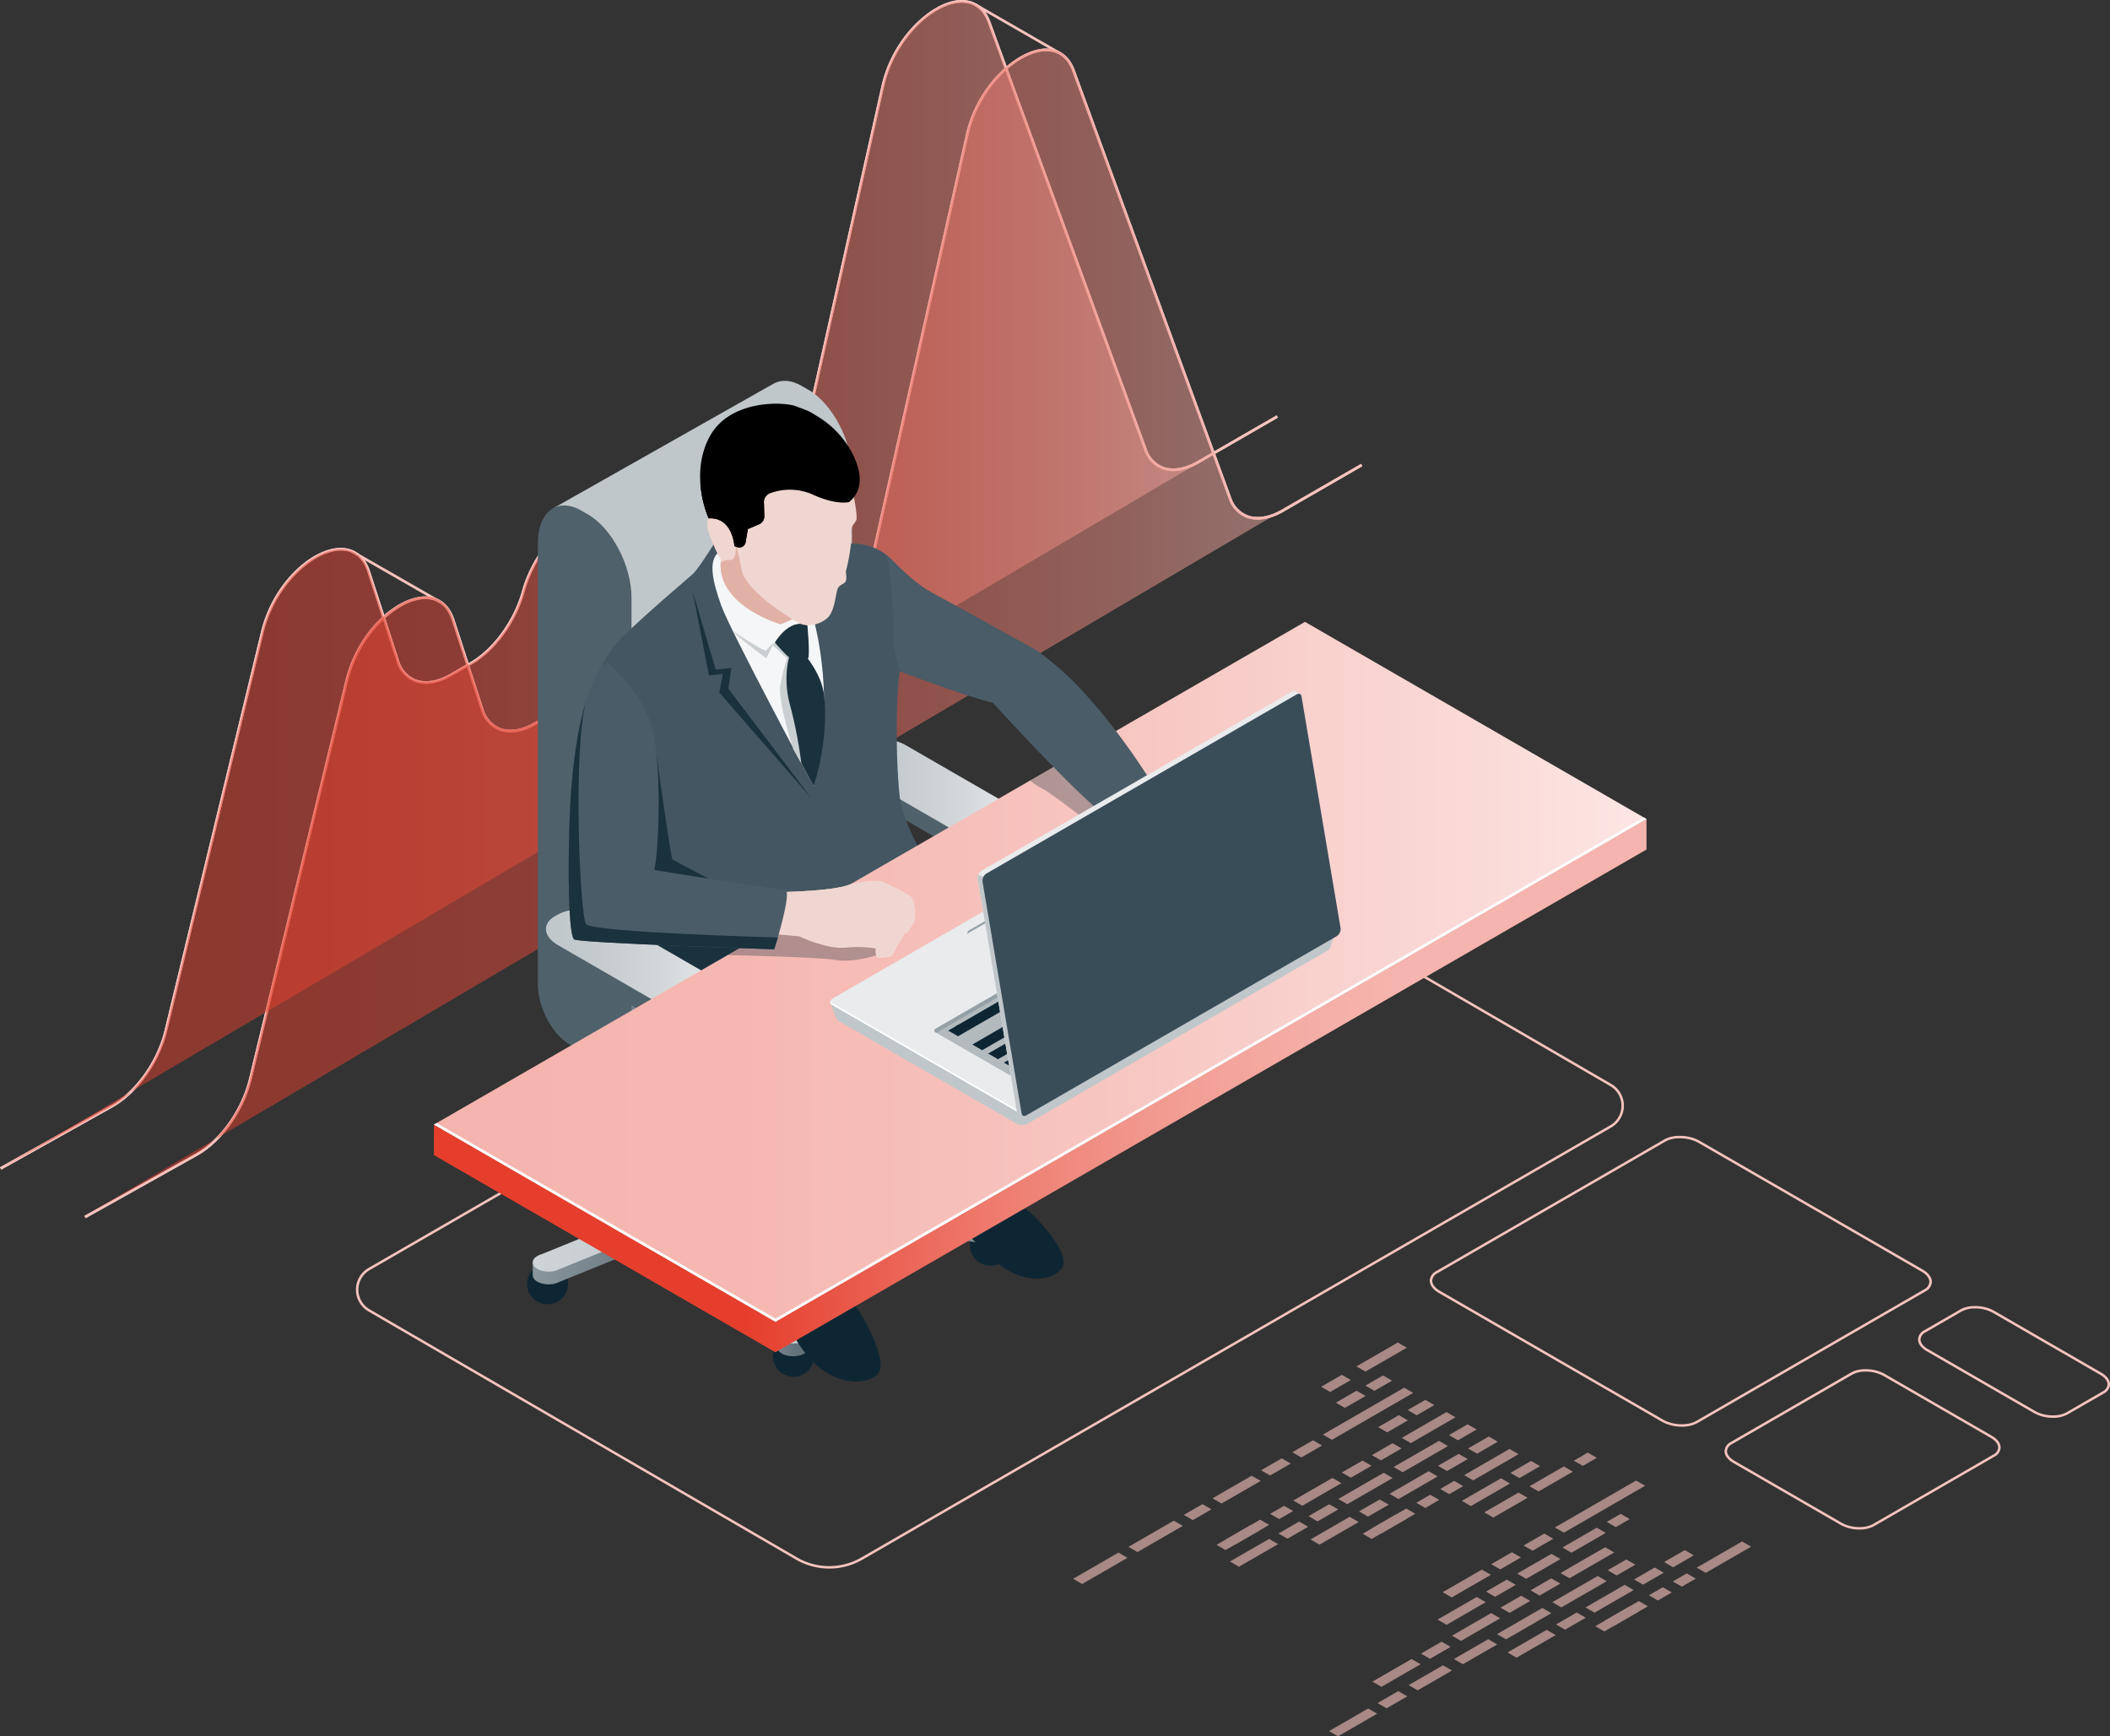 <svg id="Driving_the_future_Image" data-name="Driving the future Image" xmlns="http://www.w3.org/2000/svg" xmlns:xlink="http://www.w3.org/1999/xlink" width="628.575" height="517.28" viewBox="0 0 628.575 517.28">
  <rect x="0" y="0" width="628.575" height="517.28" fill="#333333" stroke="none"/>
  <defs>
    <linearGradient id="linear-gradient" x1="1" y1="0.5" x2="0" y2="0.5" gradientUnits="objectBoundingBox">
      <stop offset="0" stop-color="#f7c3be"/>
      <stop offset="0.052" stop-color="#f5b4ad"/>
      <stop offset="0.194" stop-color="#f09086"/>
      <stop offset="0.341" stop-color="#ec7265"/>
      <stop offset="0.492" stop-color="#e95b4c"/>
      <stop offset="0.647" stop-color="#e74a3a"/>
      <stop offset="0.812" stop-color="#e6412f"/>
      <stop offset="1" stop-color="#e63e2c"/>
    </linearGradient>
    <linearGradient id="linear-gradient-3" x1="0.031" y1="0.015" x2="1.554" y2="1.486" gradientUnits="objectBoundingBox">
      <stop offset="0" stop-color="#5e6e77"/>
      <stop offset="0.181" stop-color="#62727b"/>
      <stop offset="0.394" stop-color="#717f87"/>
      <stop offset="0.624" stop-color="#88959b"/>
      <stop offset="0.864" stop-color="#a9b2b7"/>
      <stop offset="1" stop-color="#c0c7ca"/>
    </linearGradient>
    <linearGradient id="linear-gradient-4" x1="1" y1="0.5" x2="-1.181" y2="0.5" xlink:href="#linear-gradient-3"/>
    <linearGradient id="linear-gradient-5" x1="0.491" y1="0.541" x2="1.21" y2="-0.295" xlink:href="#linear-gradient-3"/>
    <linearGradient id="linear-gradient-6" x1="1" y1="0.5" x2="-0.577" y2="0.5" xlink:href="#linear-gradient-3"/>
    <linearGradient id="linear-gradient-7" x1="1" y1="0.5" x2="0" y2="0.5" xlink:href="#linear-gradient-3"/>
    <linearGradient id="linear-gradient-8" x1="0.541" y1="0.5" x2="-0.459" y2="0.5" gradientUnits="objectBoundingBox">
      <stop offset="0" stop-color="#c0c7ca"/>
      <stop offset="0.298" stop-color="#c4cbce"/>
      <stop offset="0.649" stop-color="#d3d7da"/>
      <stop offset="1" stop-color="#e9ebed"/>
    </linearGradient>
    <linearGradient id="linear-gradient-9" x1="1" y1="0.5" x2="0" y2="0.5" gradientUnits="objectBoundingBox">
      <stop offset="0" stop-color="#e9ebed"/>
      <stop offset="0.351" stop-color="#d3d7da"/>
      <stop offset="0.702" stop-color="#c4cbce"/>
      <stop offset="1" stop-color="#c0c7ca"/>
    </linearGradient>
    <linearGradient id="linear-gradient-10" x1="0.17" y1="0.147" x2="0.533" y2="0.697" gradientUnits="objectBoundingBox">
      <stop offset="0.355" stop-color="#c0c7ca"/>
      <stop offset="0.445" stop-color="#b9c0c4"/>
      <stop offset="0.572" stop-color="#a6afb4"/>
      <stop offset="0.698" stop-color="#8e99a0"/>
      <stop offset="0.866" stop-color="#65747d"/>
      <stop offset="0.892" stop-color="#5e6e77"/>
    </linearGradient>
    <clipPath id="clip-path">
      <path id="Path_1014" data-name="Path 1014" d="M723.212,679.291l1.027-.593c3.8-2.2,3.326-6.031-1.065-8.567l-30.96-17.874c-4.392-2.536-11.035-2.811-14.838-.615l-1.027.593c-3.8,2.2-3.326,6.03,1.065,8.567l30.959,17.874C712.766,681.211,719.409,681.486,723.212,679.291Z" transform="translate(-673.782 -650.159)" fill="none"/>
    </clipPath>
    <linearGradient id="linear-gradient-12" x1="1" y1="0.5" x2="0" y2="0.5" gradientUnits="objectBoundingBox">
      <stop offset="0" stop-color="#f39f96"/>
      <stop offset="0.173" stop-color="#f29a91"/>
      <stop offset="0.377" stop-color="#f08d82"/>
      <stop offset="0.597" stop-color="#ed776b"/>
      <stop offset="0.826" stop-color="#e9594a"/>
      <stop offset="1" stop-color="#e63e2c"/>
    </linearGradient>
    <linearGradient id="linear-gradient-13" x1="1.148" y1="0.5" x2="0.148" y2="0.5" gradientUnits="objectBoundingBox">
      <stop offset="0.355" stop-color="#f5b4ad"/>
      <stop offset="0.43" stop-color="#f4ada6"/>
      <stop offset="0.536" stop-color="#f29d93"/>
      <stop offset="0.661" stop-color="#ef8175"/>
      <stop offset="0.698" stop-color="#ee786b"/>
      <stop offset="0.828" stop-color="#e85242"/>
      <stop offset="0.892" stop-color="#e63e2c"/>
    </linearGradient>
    <linearGradient id="linear-gradient-14" x1="1" y1="0.5" x2="0" y2="0.5" gradientUnits="objectBoundingBox">
      <stop offset="0" stop-color="#fce6e4"/>
      <stop offset="0.133" stop-color="#fadad7"/>
      <stop offset="0.451" stop-color="#f7c5c0"/>
      <stop offset="0.748" stop-color="#f5b8b1"/>
      <stop offset="1" stop-color="#f5b4ad"/>
    </linearGradient>
    <linearGradient id="linear-gradient-15" x1="30.173" y1="0.5" x2="29.173" y2="0.5" xlink:href="#linear-gradient-3"/>
    <linearGradient id="linear-gradient-16" x1="29.822" x2="28.822" xlink:href="#linear-gradient-8"/>
    <linearGradient id="linear-gradient-17" x1="115.698" x2="114.698" xlink:href="#linear-gradient-8"/>
    <linearGradient id="linear-gradient-18" x1="41.793" x2="40.793" xlink:href="#linear-gradient-8"/>
    <linearGradient id="linear-gradient-19" x1="243.391" y1="0.5" x2="242.391" y2="0.5" xlink:href="#linear-gradient-3"/>
  </defs>
  <g id="Group_156" data-name="Group 156" transform="translate(0)">
    <g id="Group_155" data-name="Group 155">
      <path id="Path_966" data-name="Path 966" d="M487.462,692.086l33.151-18.558c7.436-4.164,13.975-13.331,16.271-22.809l28.708-118.611c3.394-14.023,14.671-24.14,22.667-24.448,4-.163,6.869,2.032,8.264,6.324l8.648,26.58a9.357,9.357,0,0,0,5.455,6.206c3.1,1.192,7,.577,10.984-1.726l5.985-3.456c7.038-4.06,13.208-12.521,15.723-21.549,3.779-13.573,14.282-22.669,21.843-23.311a7.833,7.833,0,0,1,8.255,4.88l9.491,20.113a8.846,8.846,0,0,0,5.375,4.895c3,.941,6.723.265,10.476-1.9l6.853-3.953c7.518-4.341,14-13.67,16.141-23.213l28.688-128.126c3.147-14.055,14.386-24.441,22.508-24.972,3.979-.234,6.9,1.771,8.4,5.879l46.59,127.309a9.188,9.188,0,0,0,5.437,5.8c3.074,1.12,6.925.485,10.844-1.781l23.56-13.6-.4-.683-23.56,13.6c-3.713,2.142-7.33,2.757-10.178,1.72a8.419,8.419,0,0,1-4.966-5.328L782.09,350.054c-1.612-4.408-4.863-6.671-9.193-6.4-8.4.55-20.006,11.193-23.229,25.588L720.981,497.37c-2.059,9.2-8.54,18.53-15.763,22.7l-6.853,3.956c-3.558,2.056-7.055,2.711-9.845,1.834a8.082,8.082,0,0,1-4.9-4.477l-9.491-20.113a8.674,8.674,0,0,0-9.035-5.331c-7.827.664-18.67,9.987-22.541,23.888-2.423,8.7-8.593,17.172-15.356,21.076l-5.985,3.457c-3.776,2.177-7.433,2.774-10.306,1.671a8.593,8.593,0,0,1-4.985-5.713l-8.649-26.581c-1.495-4.595-4.732-7-9.046-6.868-8.454.326-19.877,10.469-23.408,25.051L536.114,650.531c-2.247,9.28-8.631,18.244-15.886,22.306L487.078,691.4Z" transform="translate(-487.078 -343.634)" fill="#f7c3be"/>
      <path id="Path_967" data-name="Path 967" d="M459.006,708.44l33.149-18.557c7.438-4.165,13.977-13.332,16.271-22.809l28.71-118.611c3.394-14.024,14.671-24.14,22.665-24.448,4.03-.142,6.87,2.034,8.266,6.323l8.646,26.581a9.361,9.361,0,0,0,5.453,6.206c3.1,1.191,7,.577,10.988-1.727l5.985-3.452c6.93-4,13.249-12.665,15.723-21.551,3.777-13.574,14.28-22.671,21.843-23.312a7.839,7.839,0,0,1,8.254,4.88l9.493,20.112a8.842,8.842,0,0,0,5.373,4.9c3,.943,6.724.265,10.478-1.9l6.851-3.953c7.516-4.34,14-13.668,16.142-23.212l28.686-128.127c3.147-14.054,14.388-24.442,22.51-24.973,3.972-.23,6.9,1.774,8.4,5.88l46.589,127.309a9.187,9.187,0,0,0,5.438,5.8c3.068,1.117,6.923.484,10.842-1.782l23.562-13.6-.4-.685-23.562,13.6c-3.713,2.145-7.323,2.752-10.178,1.724a8.424,8.424,0,0,1-4.964-5.329l-46.59-127.309c-1.614-4.409-4.9-6.683-9.193-6.4-8.4.55-20.008,11.194-23.231,25.589L692.524,513.727c-2.06,9.2-8.543,18.53-15.764,22.7l-6.851,3.955c-3.56,2.056-7.059,2.707-9.847,1.834a8.073,8.073,0,0,1-4.895-4.477l-9.493-20.113a8.7,8.7,0,0,0-9.035-5.332c-7.826.667-18.67,9.988-22.54,23.891-2.422,8.7-8.592,17.171-15.355,21.077l-5.985,3.452c-3.776,2.182-7.439,2.773-10.308,1.675a8.6,8.6,0,0,1-4.985-5.715l-8.647-26.581c-1.5-4.595-4.753-7.035-9.048-6.868-8.453.325-19.875,10.471-23.406,25.051l-28.71,118.611c-2.245,9.277-8.629,18.242-15.886,22.306L458.621,707.75Z" transform="translate(-433.466 -345.531)" fill="#f7c3be"/>
      <rect id="Rectangle_39" data-name="Rectangle 39" width="29.256" height="0.792" transform="matrix(-0.867, -0.499, 0.499, -0.867, 315.744, 16.323)" fill="#f7c3be"/>
      <rect id="Rectangle_40" data-name="Rectangle 40" width="29.62" height="0.792" transform="translate(208.756 168.953) rotate(-150.062)" fill="#f7c3be"/>
      <path id="Path_968" data-name="Path 968" d="M795.4,545.1l.4-.687-26.746-15.348-.4.687Z" transform="translate(-663.997 -365.147)" fill="#f7c3be"/>
      <path id="Path_969" data-name="Path 969" d="M487.462,692.086l33.151-18.558c7.436-4.164,13.975-13.331,16.271-22.809l28.708-118.611c3.394-14.023,14.671-24.14,22.667-24.448,4-.163,6.869,2.032,8.264,6.324l8.648,26.58a9.357,9.357,0,0,0,5.455,6.206c3.1,1.192,7,.577,10.984-1.726l5.985-3.456c7.038-4.06,13.208-12.521,15.723-21.549,3.779-13.573,14.282-22.669,21.843-23.311a7.833,7.833,0,0,1,8.255,4.88l9.491,20.113a8.846,8.846,0,0,0,5.375,4.895c3,.941,6.723.265,10.476-1.9l6.853-3.953c7.518-4.341,14-13.67,16.141-23.213l28.688-128.126c3.147-14.055,14.386-24.441,22.508-24.972,3.979-.234,6.9,1.771,8.4,5.879l46.59,127.309a9.188,9.188,0,0,0,5.437,5.8c3.074,1.12,6.925.485,10.844-1.781l23.56-13.6-.4-.683-23.56,13.6c-3.713,2.142-7.33,2.757-10.178,1.72a8.419,8.419,0,0,1-4.966-5.328L782.09,350.054c-1.612-4.408-4.863-6.671-9.193-6.4-8.4.55-20.006,11.193-23.229,25.588L720.981,497.37c-2.059,9.2-8.54,18.53-15.763,22.7l-6.853,3.956c-3.558,2.056-7.055,2.711-9.845,1.834a8.082,8.082,0,0,1-4.9-4.477l-9.491-20.113a8.674,8.674,0,0,0-9.035-5.331c-7.827.664-18.67,9.987-22.541,23.888-2.423,8.7-8.593,17.172-15.356,21.076l-5.985,3.457c-3.776,2.177-7.433,2.774-10.306,1.671a8.593,8.593,0,0,1-4.985-5.713l-8.649-26.581c-1.495-4.595-4.732-7-9.046-6.868-8.454.326-19.877,10.469-23.408,25.051L536.114,650.531c-2.247,9.28-8.631,18.244-15.886,22.306L487.078,691.4Z" transform="translate(-487.078 -343.634)" fill="#f7c3be"/>
      <path id="Path_970" data-name="Path 970" d="M459.006,708.44l33.149-18.557c7.438-4.165,13.977-13.332,16.271-22.809l28.71-118.611c3.394-14.024,14.671-24.14,22.665-24.448,4.03-.142,6.87,2.034,8.266,6.323l8.646,26.581a9.361,9.361,0,0,0,5.453,6.206c3.1,1.191,7,.577,10.988-1.727l5.985-3.452c6.93-4,13.249-12.665,15.723-21.551,3.777-13.574,14.28-22.671,21.843-23.312a7.839,7.839,0,0,1,8.254,4.88l9.493,20.112a8.842,8.842,0,0,0,5.373,4.9c3,.943,6.724.265,10.478-1.9l6.851-3.953c7.516-4.34,14-13.668,16.142-23.212l28.686-128.127c3.147-14.054,14.388-24.442,22.51-24.973,3.972-.23,6.9,1.774,8.4,5.88l46.589,127.309a9.187,9.187,0,0,0,5.438,5.8c3.068,1.117,6.923.484,10.842-1.782l23.562-13.6-.4-.685-23.562,13.6c-3.713,2.145-7.323,2.752-10.178,1.724a8.424,8.424,0,0,1-4.964-5.329l-46.59-127.309c-1.614-4.409-4.9-6.683-9.193-6.4-8.4.55-20.008,11.194-23.231,25.589L692.524,513.727c-2.06,9.2-8.543,18.53-15.764,22.7l-6.851,3.955c-3.56,2.056-7.059,2.707-9.847,1.834a8.073,8.073,0,0,1-4.895-4.477l-9.493-20.113a8.7,8.7,0,0,0-9.035-5.332c-7.826.667-18.67,9.988-22.54,23.891-2.422,8.7-8.592,17.171-15.355,21.077l-5.985,3.452c-3.776,2.182-7.439,2.773-10.308,1.675a8.6,8.6,0,0,1-4.985-5.715l-8.647-26.581c-1.5-4.595-4.753-7.035-9.048-6.868-8.453.325-19.875,10.471-23.406,25.051l-28.71,118.611c-2.245,9.277-8.629,18.242-15.886,22.306L458.621,707.75Z" transform="translate(-433.466 -345.531)" fill="#f7c3be"/>
    </g>
    <path id="Path_971" data-name="Path 971" d="M867.613,467.761l-23.561,13.6c-7.078,4.087-13.382,2.556-15.713-3.814l-46.59-127.309c-5.321-14.541-27.066-1.395-31.664,19.141L721.4,497.509c-2.1,9.364-8.586,18.7-15.952,22.955l-6.852,3.956c-6.658,3.844-12.675,2.736-15.3-2.818l-9.492-20.112c-5.884-12.467-25.491-.708-30.837,18.494h0c-2.465,8.858-8.645,17.333-15.539,21.313l-5.985,3.456c-7.257,4.19-13.678,2.466-15.867-4.26l-8.647-26.581c-4.88-15-26.691-2.51-31.693,18.154l-28.709,118.61c-2.257,9.322-8.777,18.471-16.079,22.558L487.3,691.792Z" transform="translate(-487.108 -343.686)" opacity="0.5" fill="url(#linear-gradient)" style="mix-blend-mode: lighten;isolation: isolate"/>
    <path id="Path_972" data-name="Path 972" d="M839.156,483.7l-23.562,13.6c-7.078,4.086-13.381,2.556-15.712-3.814l-46.59-127.309c-5.322-14.54-27.067-1.394-31.665,19.142L692.94,513.451c-2.1,9.364-8.586,18.7-15.952,22.955l-6.851,3.956c-6.658,3.844-12.676,2.735-15.3-2.818l-9.491-20.112c-5.884-12.467-25.49-.708-30.837,18.494h0c-2.466,8.858-8.646,17.333-15.54,21.313l-5.985,3.456c-7.257,4.19-13.678,2.466-15.866-4.261l-8.647-26.58c-4.881-15-26.691-2.51-31.693,18.154l-28.709,118.61c-2.256,9.322-8.777,18.47-16.079,22.558l-33.148,18.558Z" transform="translate(-433.496 -345.535)" opacity="0.5" fill="url(#linear-gradient)" style="mix-blend-mode: lighten;isolation: isolate"/>
  </g>
  <path id="Path_973" data-name="Path 973" d="M511.479,842.873a19.774,19.774,0,0,0,9.886-2.641L744.474,711.46a7.493,7.493,0,0,0,.015-12.969L607.25,618.81l-.185.107L374.228,753.3a7.494,7.494,0,0,0-.015,12.972l127.336,73.932A19.765,19.765,0,0,0,511.479,842.873Zm9.515-3.282a19.085,19.085,0,0,1-19.074-.027L374.584,765.632a6.754,6.754,0,0,1,.016-11.688L607.25,619.666l136.868,79.467a6.753,6.753,0,0,1-.016,11.687Z" transform="translate(-264.448 -375.559)" fill="#f7c3be"/>
  <g id="Group_181" data-name="Group 181" transform="translate(129.268 113.46)">
    <g id="Group_170" data-name="Group 170" transform="translate(0)">
      <g id="Group_159" data-name="Group 159" transform="translate(27.735 179.34)">
        <path id="Path_974" data-name="Path 974" d="M643.424,799.935a6.107,6.107,0,1,0,6.107-6.107A6.106,6.106,0,0,0,643.424,799.935Z" transform="translate(-570.144 -688.664)" fill="#0e2634"/>
        <path id="Path_975" data-name="Path 975" d="M711.458,722.759a6.107,6.107,0,1,0,6.107-6.107A6.106,6.106,0,0,0,711.458,722.759Z" transform="translate(-698.319 -679.71)" fill="#0e2634"/>
        <path id="Path_976" data-name="Path 976" d="M726.321,775.5a6.107,6.107,0,1,0,6.107-6.107A6.107,6.107,0,0,0,726.321,775.5Z" transform="translate(-726.321 -685.83)" fill="#0e2634"/>
        <g id="Group_158" data-name="Group 158" transform="translate(1.698)">
          <path id="Path_977" data-name="Path 977" d="M577.064,762.481a6.107,6.107,0,1,0,6.107-6.107A6.107,6.107,0,0,0,577.064,762.481Z" transform="translate(-446.822 -684.319)" fill="#0e2634"/>
          <path id="Path_978" data-name="Path 978" d="M619.769,715.815a6.107,6.107,0,1,0,6.107-6.107A6.107,6.107,0,0,0,619.769,715.815Z" transform="translate(-527.277 -678.905)" fill="#0e2634"/>
          <g id="Group_157" data-name="Group 157" transform="translate(0 26.566)">
            <path id="Path_979" data-name="Path 979" d="M581.161,742.2l67.133,12.931a7.7,7.7,0,0,1,.826.125l-.061-.444,3.228-.816v3.81l-.015,0a1.592,1.592,0,0,1-.044.449c-.408,1.49-2.833,2.507-5.415,2.271L579.68,747.6Z" transform="translate(-512.144 -709.24)" fill="url(#linear-gradient-3)"/>
            <path id="Path_980" data-name="Path 980" d="M660.234,716.15l2.044,1.722a7.645,7.645,0,0,1,6.29.47l47.812,20.812-6.694,3.864-47.812-20.812a2.669,2.669,0,0,1-1.62-2.266l-.021.009Z" transform="translate(-647.445 -706.218)" fill="url(#linear-gradient-4)"/>
            <path id="Path_981" data-name="Path 981" d="M652.532,710.571c1.186-1.344,4.036-1.879,6.366-1.194h0a6.018,6.018,0,0,1,.767.285,2.919,2.919,0,0,1,.412-.542,9.489,9.489,0,0,1,1.4-1.005l0,3.794-.017-.013a1.872,1.872,0,0,1-.5,1.157l-30.859,28.173-8.434-2.481Z" transform="translate(-558.46 -705.286)" fill="url(#linear-gradient-5)"/>
            <path id="Path_982" data-name="Path 982" d="M661.92,765.963l1.134.4.65,1.352a5.894,5.894,0,0,1,.8-.3l60.562-24.608,4.3,4.869L668.8,772.285c-2.329.685-5.179.15-6.365-1.194h0a1.819,1.819,0,0,1-.5-1.268l-.022.019Z" transform="translate(-661.92 -709.311)" fill="url(#linear-gradient-6)"/>
            <path id="Path_983" data-name="Path 983" d="M654.438,745.631l9.945,42.609.744-.379,0,3.937-.016-.018c-.134,1.25-1.746,2.325-3.978,2.529-2.581.236-5.006-.781-5.414-2.272l-10.632-45.551Z" transform="translate(-582.805 -709.638)" fill="url(#linear-gradient-7)"/>
            <path id="Path_984" data-name="Path 984" d="M582.266,759.226,638.434,736.4l-44.325-19.294c-1.986-1.147-2.2-2.882-.482-3.874l.465-.268a7.457,7.457,0,0,1,6.71.278l44.326,19.295,28.623-26.133c1.186-1.345,4.036-1.879,6.366-1.193h0c2.329.685,3.255,2.33,2.068,3.675l-28.622,26.13,62.266,11.994c2.581.235,4.343,1.635,3.934,3.126s-2.833,2.508-5.415,2.272l-62.265-11.993,9.861,42.249c.409,1.49-1.352,2.89-3.935,3.126s-5.006-.781-5.414-2.271l-9.862-42.249L586.563,764.1c-2.329.685-5.179.15-6.365-1.194S579.936,759.911,582.266,759.226Zm62.187-22.766,1.047,1.185,2.276-.208.361-1.314-2.054-.6Z" transform="translate(-579.68 -704.914)" fill="url(#linear-gradient-8)"/>
          </g>
          <path id="Path_985" data-name="Path 985" d="M662.108,736.468h0a4.9,4.9,0,0,0,4.9-4.9V674.862h-9.8V731.57A4.9,4.9,0,0,0,662.108,736.468Z" transform="translate(-595.398 -674.862)" fill="#0e2634"/>
        </g>
      </g>
      <path id="Path_986" data-name="Path 986" d="M573.3,597.943l.024.008a4.53,4.53,0,0,1,2.543-3.413l1.027-.593c3.8-2.2,10.447-1.921,14.838.615l30.959,17.874c2.33,1.345,3.547,3.056,3.617,4.694l.016.008v5.392l-.01,0a4.4,4.4,0,0,1-2.558,3.728l-1.027.592c-3.8,2.2-10.446,1.921-14.838-.614l-30.96-17.875c-2.256-1.3-3.471-2.948-3.611-4.538l-.021-.009Z" transform="translate(-451.1 -485.962)" fill="#4f616b"/>
      <g id="Group_160" data-name="Group 160" transform="translate(122.195 106.5)">
        <path id="Path_987" data-name="Path 987" d="M622.725,621.594l1.027-.593c3.8-2.2,3.326-6.031-1.065-8.567L591.728,594.56c-4.392-2.536-11.035-2.811-14.839-.615l-1.027.593c-3.8,2.2-3.326,6.031,1.065,8.567l30.96,17.874C612.279,623.515,618.922,623.789,622.725,621.594Z" transform="translate(-573.295 -592.462)" fill="url(#linear-gradient-9)"/>
      </g>
      <g id="Group_162" data-name="Group 162" transform="translate(35.943)">
        <path id="Path_988" data-name="Path 988" d="M581.008,650.883l64.847,37.4c3.213,1.855,5.818-.114,5.818-4.4h0c0-4.285-2.6-9.261-5.818-11.115l-74.284-42.85v2.931C571.572,639.8,575.8,647.874,581.008,650.883Z" transform="translate(-510.873 -490.308)" fill="#62727b"/>
        <g id="Group_161" data-name="Group 161" transform="translate(0)">
          <path id="Path_989" data-name="Path 989" d="M638.989,472.761l0,0c2.253-1.211,5.153-1.053,8.32.775l1.937,1.118c7.17,4.14,12.982,15.245,12.982,24.805V627.707L645,617.762v4.073l20.664,16.838,46.943,31.473-65.979,37.3-37.935-29.2-21.6-18.446L573.63,509.722Z" transform="translate(-573.63 -471.985)" fill="url(#linear-gradient-10)"/>
        </g>
      </g>
      <path id="Path_990" data-name="Path 990" d="M614.506,708.362s1.755-4.645-1.712-8.112-21.708-11.143-23.029-11.967-7.876-5.653-7.876-5.653l-2-4.476s37.034,3.608,37.529,4.187,17.333,15.682,16.837,16.342-11.607,3.354-11.607,3.354l-2.145,2.937Z" transform="translate(-464.872 -495.904)" fill="#2d2d2d"/>
      <path id="Path_991" data-name="Path 991" d="M658.859,515.531l1.936,1.118c7.17,4.139,12.983,15.245,12.983,24.8v128.23l46.383,26.755c3.212,1.855,5.817,6.831,5.817,11.115h0c0,4.284-2.605,6.252-5.817,4.4l-64.848-37.4c-5.212-3.009-9.437-11.082-9.437-18.031V525.345C645.876,515.786,651.688,511.392,658.859,515.531Z" transform="translate(-614.918 -476.856)" fill="#4f616b"/>
      <g id="Group_164" data-name="Group 164" transform="translate(40.148 6.806)">
        <g id="Group_163" data-name="Group 163">
          <path id="Path_992" data-name="Path 992" d="M585.2,742.286s9.553,6.129,12.784,9.742,9.63,11.007,7,14.53-11.523,5.491-21.079-3.308-6.841-9.324-14.977-13.685-10.379-9.108-9.4-11.822,5-7.514,7.195-6.48S585.2,742.286,585.2,742.286Z" transform="translate(-458.168 -508.855)" fill="#0e2634"/>
          <path id="Path_993" data-name="Path 993" d="M643.776,771.034s3.43,7.548,5.2,10.051,10.338,16.945,5.863,20.267-12.959,2.4-19.663-4.881-8.2-16.143-9.849-19.053-5.771-10.677-3.82-15.156,2.388-5.253,2.388-5.253Z" transform="translate(-563.206 -511.859)" fill="#0e2634"/>
          <path id="Path_994" data-name="Path 994" d="M645.061,651.129S673.448,679.139,678.1,693.2c0,0,1.965,7.6-3.523,13.558s-17.14,25.445-17.14,25.445-8.7,10.52-19.926,2.108c0,0-5.078-8.112-1.956-13.506s11.425-22.624,11.425-22.624-18.2-12.526-27.19-15.689a124.083,124.083,0,0,1-13.779-5.61,43.037,43.037,0,0,0,8.208,16.749c6.572,8.271,17.577,21.559,13.915,30.808s-5.787,12.111-9.231,17.433-6.7,16.428-9.638,17.582-16.51,2.486-18.711-6.354,4.63-26.018,7.707-31.83c0,0-36.714-42.358-40.209-47.013S633.7,643.945,645.061,651.129Z" transform="translate(-529.799 -499.429)" fill="#1a313e"/>
          <path id="Path_995" data-name="Path 995" d="M623.864,720.809c3.121-5.394,11.425-22.624,11.425-22.624s-18.2-12.526-27.19-15.689a124.082,124.082,0,0,1-13.78-5.61c-1.724-2.378-7.3-11.489-9.795-18.7,20.7-6.065,43.183-10.638,48.843-7.06-2.007,4.96-12.56,4.917-12.56,4.917s-3.943,9.595-6.556,10.821-8.873-.116-8.873-.116,1.011,1.581,5.473,4.8,32.4,26.108,32.4,26.108-1.592.907-9.031,14.352-8.4,22.3-8.4,22.3S620.743,726.2,623.864,720.809Z" transform="translate(-518.106 -499.429)" fill="#0e2634"/>
          <path id="Path_996" data-name="Path 996" d="M656.26,668c16.414-1.566,35.528-1.706,31.226,6.914a27.538,27.538,0,0,1-21.978,15.273c.094,5.37,22.618,31.311,22.618,31.311l-5.249,10.208c-5.249,10.207-4.591,28.791-4.591,28.791a8.256,8.256,0,0,1-4.272-5.384c-2.2-8.839,4.63-26.018,7.708-31.83,0,0-36.714-42.359-40.21-47.013C640.477,674.89,646.7,671.666,656.26,668Z" transform="translate(-613.26 -501.436)" fill="#0e2634"/>
          <path id="Path_997" data-name="Path 997" d="M679.92,562.161l-4.367-3.388s-23.536-13.069-31.369-17.3c-4.24-2.292-8.64-6.391-11.785-9.67a16.375,16.375,0,0,0-11.743-5l-41.235-.205s-4.8,7.7-6.423,9.211c-1.189,1.114-12.379,10.491-20.407,18.214a34.744,34.744,0,0,0-9.352,15.56c-4.594,16.195-4.526,48.828-5.222,72.163a73.158,73.158,0,0,0,9.9,2.617c7.015,1.5,6.149.54,6.149.54s10.523,23.672,24.795,25.96,33.5-4.39,36.934-26.8c0,0,27.829-4.169,35.374-7.267a1.14,1.14,0,0,0,.488-1.745c-3.365-4.468-15.913-21.78-17.107-33.059-1.38-13.041-.956-31.968.079-37.141,0,0,20.985,7.906,27.674,9.308,0,0,25.546,28.073,36.218,35.713,0,0-3.653-5.745,3.687-9.647Z" transform="translate(-535.956 -485.126)" fill="#435661"/>
          <path id="Path_998" data-name="Path 998" d="M638.928,658.807c-1.071-.229-2.034-.447-2.915-.655l1.483-2.912,38.712-4.1,22.611,1.167,7.774,7.387a36.9,36.9,0,0,1-1.839,6.648c-.04.005-9.613,1.383-14.056.432s-38.9,4.114-38.969,4.124a79.094,79.094,0,0,1-6.619-11.485C645.139,659.608,644.721,660.045,638.928,658.807Z" transform="translate(-626.963 -499.577)" fill="#1a313e"/>
          <path id="Path_999" data-name="Path 999" d="M612.777,644.047a.334.334,0,0,1,.314-.248c1.865-.047,13.962-.4,18.535-1.982,4.962-1.712,10.216-1.4,10.484-1.109s8.524,3.791,9.018,5.216c.438,1.264,1.231,5.645.135,7.265a23.562,23.562,0,0,0-1.612,2.7l-.861.091a24.994,24.994,0,0,1-1.738,2.96,5.2,5.2,0,0,0-.676,1.109c-.522,1.128-1.438,2.986-1.819,3.026a20.128,20.128,0,0,1-3.756.4c-.531-.138-1.01-1.761-.79-2.475a.3.3,0,0,0-.24-.408,35.726,35.726,0,0,0-8.789-.192c-5.382.494-12.989-3.024-13.678-3.349a.325.325,0,0,0-.111-.029l-7.588-.685a.346.346,0,0,1-.3-.441Z" transform="translate(-548.566 -498.34)" fill="#f0d6d0"/>
          <path id="Path_1000" data-name="Path 1000" d="M670.512,551.235s6.458,23.8-.37,48.259c0,0-24.843-46.345-27.537-53.865s-3.675-12.863-1.155-15.562,24.962,11.25,24.962,11.25Z" transform="translate(-597.164 -485.489)" fill="#f5f6f7"/>
          <path id="Path_1001" data-name="Path 1001" d="M663.823,591.637s-4.731-14.482-3.907-19.159a55.844,55.844,0,0,1,2-8.019l-4.267-3.936-1.882,3.9s-9.394-6.892-10.017-8.175c0,0,7.566,5.191,9.942,5.968a6.989,6.989,0,0,1,2.611-2.492c1.489-.632,5.19,4.436,5.19,4.436l.692,8.787,3.712,20.5-1.29,3.044Z" transform="translate(-596.873 -488.567)" fill="#cacfd2"/>
          <path id="Path_1002" data-name="Path 1002" d="M654.837,554.307s.9,9.352.123,10.014-3.67.705-5.016-.05-4.782-4.821-4.782-4.821S649.362,552.034,654.837,554.307Z" transform="translate(-583.732 -488.292)" fill="#1a313e"/>
          <path id="Path_1003" data-name="Path 1003" d="M640.851,563.748s-2.53,6.492-.1,15.465a130.108,130.108,0,0,1,3.357,17.309l3.69,6.92s4.6-13.542,3.091-27.143c-.679-6.109-5.337-11.518-5.337-11.518Z" transform="translate(-574.815 -489.437)" fill="#1a313e"/>
          <path id="Path_1004" data-name="Path 1004" d="M673.436,508.011s1.139,5.787.728,6.885-1.876,1.834-1.519,4.091-.946,9-1.619,11.247c0,0,.492,2.4-.181,3.144s-1.546.718-2.177,1.853-.845,6.973-3.21,8.924a8.737,8.737,0,0,1-7.035,1.931,11.422,11.422,0,0,1-3.219-1.637l-3.562,1.484s-18.473-5.231-17.9-18.215l.013-1.373a14.726,14.726,0,0,1-1.693-3.038c-.381-1.206-3.441-6.6-1.894-8.924,0,0-7.157-28.253,14.922-29.956S670.5,498.2,673.436,508.011Z" transform="translate(-588.483 -480.219)" fill="#f0d6d0"/>
          <path id="Path_1005" data-name="Path 1005" d="M650.628,532.666l0-.156a4.053,4.053,0,0,1,2.537-.772c2.526.446,1.946-4.794,1.946-4.794s.469.949,1.758,7.646S672.086,549.4,672.086,549.4l-3.562,1.484S650.051,545.65,650.628,532.666Z" transform="translate(-605.364 -485.167)" fill="#e2b1a6"/>
          <path id="Path_1006" data-name="Path 1006" d="M673.724,495.209c2.161,4.585,3.192,10.093-1.322,13.788,0,0-3.794,1.034-11.006-2.317a16.833,16.833,0,0,0-12.37-.366,2.934,2.934,0,0,0-1.994,2.868l.107,4.022a2.545,2.545,0,0,1-1.548,2.411l-3.352,1.428-.664,3.912a1.881,1.881,0,0,1-2.488,1.456l-.849-.3s-.5-8.7-7.678-8.259c0,0-5.814-12.571.143-24.067s22.282-10.677,25.763-9.373c4.581,1.717,3.943,1.462,6.569,3.085A27.906,27.906,0,0,1,673.724,495.209Z" transform="translate(-588.87 -479.684)"/>
          <path id="Path_1007" data-name="Path 1007" d="M682.671,597.529s3.346,24.646,4.717,31.621l10.8,5.7-19.188-1.171Z" transform="translate(-656.567 -493.356)" fill="#1a313e"/>
          <path id="Path_1008" data-name="Path 1008" d="M662.615,517.009a32.825,32.825,0,0,1-2.438-10.082,26.037,26.037,0,0,0,18.909,5.416l.107,4.022a2.545,2.545,0,0,1-1.548,2.411l-3.352,1.428-.664,3.912a1.881,1.881,0,0,1-2.488,1.456l-.849-.3S669.795,516.565,662.615,517.009Z" transform="translate(-620.925 -482.845)"/>
          <path id="Path_1009" data-name="Path 1009" d="M644.222,542.823s5.718,19.639,6.91,23.425l4.6-.487-.829,6.214,24.779,32.664-27.513-31.584,1.09-5.536-4.178.442Z" transform="translate(-607.309 -487.009)" fill="#1a313e"/>
          <path id="Path_1010" data-name="Path 1010" d="M716.863,653.845s-58.117-1.893-59.6-2.949-1.747-16.008-1.61-24.673c.1-6.08.026-29.863,5.215-46.545-4.077,14.127-1.931,64.084-.082,66.626s57.132,4.01,57.132,4.01h0C717.321,652.389,716.863,653.845,716.863,653.845Z" transform="translate(-655.622 -491.285)" fill="#2b404c"/>
          <path id="Path_1011" data-name="Path 1011" d="M517.574,610.487s.219,1.466,2.745,2.9,8.995,4.626,10.041,5.543,5.713,5.013,5.849,5.552,1.536,5.178,1.527,5.456-.456,2.422-.456,2.422l1.438,6.849s1.823,2.656-.157,3.38-3.108-1.332-3.142-1.645a33.158,33.158,0,0,1-5.2-3.129c-2.2-1.706-11.019-8.8-12.515-8.367s-.12,2.979.6,3.417,5.4,5.007,3.438,8.181-3.236-1.794-4.53-2.8-4.088-4.987-5.8-5.478-4.83-6.886-5.238-9.744-2.449-4.7-3.18-5.624,1.577-8.026,1.577-8.026l8.731-2.717,3.061,1.989Z" transform="translate(-342.14 -494.415)" fill="#f0d6d0"/>
        </g>
      </g>
      <g id="Group_166" data-name="Group 166" transform="translate(33.366 157.503)">
        <g id="Group_165" data-name="Group 165" clip-path="url(#clip-path)">
          <path id="Path_1012" data-name="Path 1012" d="M662.084,568.419c1.827-2.885,2.665-.754,5.116,1.626a37.935,37.935,0,0,1,9.607,14.487c3.9,11.455,2.5,40.085,1.194,44.18,0,0,36.392,5.959,38.912,5.851s-3.123,17.815-3.123,17.815-58.117-1.893-59.6-2.949-1.747-16.008-1.61-24.673C652.7,617.327,652.562,583.459,662.084,568.419Z" transform="translate(-645.767 -640.514)" fill="#334659"/>
          <path id="Path_1013" data-name="Path 1013" d="M716.863,653.845s-58.117-1.893-59.6-2.949-1.747-16.008-1.61-24.673c.1-6.08.026-29.863,5.215-46.545-4.077,14.127-1.931,64.084-.082,66.626s57.132,4.01,57.132,4.01h0C717.321,652.389,716.863,653.845,716.863,653.845Z" transform="translate(-648.84 -641.982)" fill="#263649"/>
        </g>
      </g>
      <path id="Path_1015" data-name="Path 1015" d="M673.782,655.64l.024.007a4.531,4.531,0,0,1,2.544-3.412l1.027-.593c3.8-2.2,10.446-1.921,14.838.615l30.96,17.874c2.33,1.345,3.546,3.056,3.617,4.694l.016.008v5.391l-.009,0a4.393,4.393,0,0,1-2.558,3.728l-1.027.593c-3.8,2.2-10.446,1.921-14.839-.615l-30.959-17.874c-2.257-1.3-3.471-2.948-3.611-4.538l-.022-.01Z" transform="translate(-640.416 -492.656)" fill="#4f616b"/>
      <g id="Group_167" data-name="Group 167" transform="translate(33.366 157.503)">
        <path id="Path_1016" data-name="Path 1016" d="M723.212,679.291l1.027-.593c3.8-2.2,3.326-6.031-1.065-8.567l-30.96-17.874c-4.392-2.536-11.035-2.811-14.838-.615l-1.027.593c-3.8,2.2-3.326,6.03,1.065,8.567l30.959,17.874C712.766,681.211,719.409,681.486,723.212,679.291Z" transform="translate(-673.782 -650.159)" fill="url(#linear-gradient-9)"/>
      </g>
      <g id="Group_168" data-name="Group 168" transform="translate(0 71.806)">
        <path id="Path_1017" data-name="Path 1017" d="M464.611,771.984,724.1,622.213,622.367,563.476,362.875,713.246Z" transform="translate(-362.875 -554.405)" opacity="0.5" fill="url(#linear-gradient-12)"/>
        <path id="Path_1018" data-name="Path 1018" d="M724.1,619.661v9.071L464.611,778.5,362.875,719.765v-9.071l101.736,58.737Z" transform="translate(-362.875 -560.924)" fill="url(#linear-gradient-13)"/>
        <path id="Path_1019" data-name="Path 1019" d="M464.611,761.723,724.1,611.952,622.367,553.215,362.875,702.985Z" transform="translate(-362.875 -553.215)" fill="url(#linear-gradient-14)"/>
        <path id="Path_1020" data-name="Path 1020" d="M464.611,768.444,723.3,619.137l.8.463L464.611,769.371,362.875,710.633l.8-.463Z" transform="translate(-362.875 -560.863)" fill="#fff"/>
      </g>
      <path id="Path_1021" data-name="Path 1021" d="M665.915,664.135s-7.28,2.6-12.843,1.671-32.334-1.451-32.334-1.451l4.209-2.43,9.388-6.538,23.266,1.57,8.975,3.218Z" transform="translate(-533.293 -493.263)" fill="#102836" opacity="0.3"/>
      <path id="Path_1022" data-name="Path 1022" d="M612.777,644.047a.334.334,0,0,1,.314-.248c1.865-.047,13.962-.4,18.535-1.982,4.962-1.712,10.216-1.4,10.484-1.109s8.524,3.791,9.018,5.216c.438,1.264,1.231,5.645.135,7.265a23.562,23.562,0,0,0-1.612,2.7l-.861.091a24.994,24.994,0,0,1-1.738,2.96,5.2,5.2,0,0,0-.676,1.109c-.522,1.128-1.438,2.986-1.819,3.026a20.128,20.128,0,0,1-3.756.4c-.531-.138-1.01-1.761-.79-2.475a.3.3,0,0,0-.24-.408,35.726,35.726,0,0,0-8.789-.192c-5.382.494-12.989-3.024-13.678-3.349a.325.325,0,0,0-.111-.029l-7.588-.685a.346.346,0,0,1-.3-.441Z" transform="translate(-508.417 -491.533)" fill="#f0d6d0"/>
      <path id="Path_1023" data-name="Path 1023" d="M662.084,568.419c1.827-2.885,2.665-.754,5.116,1.626a37.935,37.935,0,0,1,9.607,14.487c3.9,11.455,2.5,40.085,1.194,44.18,0,0,36.392,5.959,38.912,5.851s-3.123,17.815-3.123,17.815-58.117-1.893-59.6-2.949-1.747-16.008-1.61-24.673C652.7,617.327,652.562,583.459,662.084,568.419Z" transform="translate(-612.401 -483.011)" fill="#4a5c67"/>
      <path id="Path_1024" data-name="Path 1024" d="M716.863,653.845s-58.117-1.893-59.6-2.949-1.747-16.008-1.61-24.673c.1-6.08.026-29.863,5.215-46.545-4.077,14.127-1.931,64.084-.082,66.626s57.132,4.01,57.132,4.01h0C717.321,652.389,716.863,653.845,716.863,653.845Z" transform="translate(-615.474 -484.479)" fill="#1a313e"/>
      <path id="Path_1025" data-name="Path 1025" d="M534.84,626.7s-20.776-16.236-23.748-17.807a20.518,20.518,0,0,1-4.221-2.762l6.955-4.016,11.762,4.836,14.817,14.685L563.215,637.8v3.755s-18.818-8.078-20.923-9.457S534.84,626.7,534.84,626.7Z" transform="translate(-329.277 -487.081)" fill="#102836" opacity="0.3"/>
      <path id="Path_1026" data-name="Path 1026" d="M527.062,643.745s-4.424-3.954-7.282-5.275-7.4-4.828-7.954-7.511-5.282-8.621-5.282-8.621l7.573,4.37,10.965,6.334,18.253,10.586s-1.114,1.28-3.425.5-6.644-3.549-8.667-3.8-5.365-.867-5.365-.867Z" transform="translate(-309.109 -489.428)" fill="#515151" opacity="0.63"/>
      <path id="Path_1027" data-name="Path 1027" d="M517.574,610.487s.219,1.466,2.745,2.9,8.995,4.626,10.041,5.543,5.713,5.013,5.849,5.552,1.536,5.178,1.527,5.456-.456,2.422-.456,2.422l1.438,6.849s1.823,2.656-.157,3.38-3.108-1.332-3.142-1.645a33.158,33.158,0,0,1-5.2-3.129c-2.2-1.706-11.019-8.8-12.515-8.367s-.12,2.979.6,3.417,5.4,5.007,3.438,8.181-3.236-1.794-4.53-2.8-4.088-4.987-5.8-5.478-4.83-6.886-5.238-9.744-2.449-4.7-3.18-5.624,1.577-8.026,1.577-8.026l8.731-2.717,3.061,1.989Z" transform="translate(-301.992 -487.609)" fill="#f0d6d0"/>
      <g id="Group_169" data-name="Group 169" transform="translate(134.858 51.941)">
        <path id="Path_1028" data-name="Path 1028" d="M529.534,553.749s.32-13.018-1.9-23.007a16.028,16.028,0,0,1,1.734,1.537c3.145,3.279,7.546,7.378,11.785,9.67,7.833,4.235,31.369,17.3,31.369,17.3l4.367,3.388c13.805,10.823,29.228,34.369,31.469,39.038-1.08-1.441-3.855-3.81-9.178-.98-7.341,3.9-3.844,9.764-3.844,9.764-10.672-7.639-36.06-35.83-36.06-35.83-6.267-1.314-25.087-8.338-27.433-9.217A31.08,31.08,0,0,1,529.534,553.749Z" transform="translate(-527.636 -530.743)" fill="#4a5c67"/>
      </g>
    </g>
    <g id="Group_180" data-name="Group 180" transform="translate(118.038 92.398)">
      <g id="Group_178" data-name="Group 178" transform="translate(0 38.278)">
        <g id="Group_177" data-name="Group 177">
          <g id="Group_176" data-name="Group 176">
            <g id="Group_175" data-name="Group 175">
              <g id="Group_174" data-name="Group 174">
                <path id="Path_1029" data-name="Path 1029" d="M618.163,653.577l-5.042,2.633-50.556-29.188a3.666,3.666,0,0,0-3.3.136L472.071,677.5c-.834-.467-4.639-2.3-4.639-2.3l1.846,4.808.007-.005a1.1,1.1,0,0,0,.516.572l53.246,30.741a3.666,3.666,0,0,0,3.3-.137l89.227-51.515a1.59,1.59,0,0,0,.748-.8l.007,0Z" transform="translate(-467.401 -620.61)" fill="url(#linear-gradient-15)"/>
                <path id="Path_1030" data-name="Path 1030" d="M617.361,653.608l-91.447,52.8a3.757,3.757,0,0,1-3.381.14l-54.57-31.505c-.866-.5-.758-1.375.243-1.953l91.446-52.8a3.759,3.759,0,0,1,3.382-.141l54.57,31.506C618.47,652.156,618.361,653.03,617.361,653.608Z" transform="translate(-467.377 -619.812)" fill="url(#linear-gradient-16)"/>
                <path id="Path_1031" data-name="Path 1031" d="M617.363,657.338l-91.447,52.8a3.757,3.757,0,0,1-3.381.141l-54.57-31.506a1.12,1.12,0,0,1-.53-.59.921.921,0,0,0,.53,1.117l54.57,31.505a3.757,3.757,0,0,0,3.381-.14l91.447-52.8c.673-.389.933-.91.773-1.363A1.613,1.613,0,0,1,617.363,657.338Z" transform="translate(-467.38 -624.069)" fill="#fff"/>
                <g id="Group_172" data-name="Group 172" transform="translate(31.059 18.296)">
                  <path id="Path_1032" data-name="Path 1032" d="M484.048,684.6l75.991-43.874a1.638,1.638,0,0,1,1.638,0l27.06,15.657a.583.583,0,0,1,0,1.01L512.781,701.25a1.639,1.639,0,0,1-1.636,0l-27.1-15.637A.583.583,0,0,1,484.048,684.6Z" transform="translate(-483.757 -640.51)" fill="#b2babe"/>
                  <path id="Path_1033" data-name="Path 1033" d="M484.048,685.613l.272.157,75.719-43.717a1.638,1.638,0,0,1,1.638,0l26.788,15.5.271-.157a.583.583,0,0,0,0-1.01l-27.06-15.657a1.64,1.64,0,0,0-1.638,0L484.048,684.6A.583.583,0,0,0,484.048,685.613Z" transform="translate(-483.757 -640.51)" fill="#95a0a6"/>
                  <g id="Group_171" data-name="Group 171" transform="translate(4.095 2.491)">
                    <path id="Path_1034" data-name="Path 1034" d="M585.857,645.022l-70,40.413-3.47-1.385,70.533-40.723Z" transform="translate(-509.988 -643.327)" fill="#0e2634"/>
                    <path id="Path_1035" data-name="Path 1035" d="M569.1,649.721l-61.915,35.746-2.935-1.695,61.915-35.746Z" transform="translate(-486.034 -643.872)" fill="#0e2634"/>
                    <path id="Path_1036" data-name="Path 1036" d="M574.779,652.782l-72.9,42.088-2.935-1.695,72.9-42.088Z" transform="translate(-487.029 -644.227)" fill="#0e2634"/>
                    <path id="Path_1037" data-name="Path 1037" d="M569.478,655.843l-72.9,42.087-2.935-1.695,72.9-42.087Z" transform="translate(-477.041 -644.583)" fill="#0e2634"/>
                    <path id="Path_1038" data-name="Path 1038" d="M564.176,658.9l-72.9,42.088-2.935-1.695,72.9-42.087Z" transform="translate(-467.052 -644.938)" fill="#0e2634"/>
                    <path id="Path_1039" data-name="Path 1039" d="M597.443,690.739l-2.935,1.695-2.935-1.695,2.935-1.695Z" transform="translate(-591.573 -648.631)" fill="#0e2634"/>
                    <path id="Path_1040" data-name="Path 1040" d="M587.775,687.826,573.2,696.243l-2.935-1.695,14.685-8.478Z" transform="translate(-563.066 -648.286)" fill="#0e2634"/>
                  </g>
                </g>
                <g id="Group_173" data-name="Group 173" transform="translate(40.892 20.787)">
                  <path id="Path_1041" data-name="Path 1041" d="M565.565,665.268l20.49-11.83a.884.884,0,0,0,0-1.674l-14.011-8.09a3.205,3.205,0,0,0-2.9,0L548.653,655.5a.884.884,0,0,0,0,1.674l14.012,8.09A3.206,3.206,0,0,0,565.565,665.268Z" transform="translate(-548.052 -643.327)" fill="url(#linear-gradient-17)"/>
                  <path id="Path_1042" data-name="Path 1042" d="M548.654,656.189l20.491-11.829a3.2,3.2,0,0,1,2.9,0l14.011,8.09a1.252,1.252,0,0,1,.5.494c.211-.4.05-.859-.5-1.179l-14.011-8.09a3.205,3.205,0,0,0-2.9,0L548.654,655.5c-.553.32-.715.775-.5,1.18A1.257,1.257,0,0,1,548.654,656.189Z" transform="translate(-548.053 -643.327)" fill="#95a0a6"/>
                </g>
              </g>
            </g>
          </g>
        </g>
      </g>
      <g id="Group_179" data-name="Group 179" transform="translate(43.911)">
        <path id="Path_1043" data-name="Path 1043" d="M574.281,646.4l-11.56-68.582.929-.392-1.4-.8,0,.009a1,1,0,0,0-1.076.074l-92.387,53.339a2.612,2.612,0,0,0-1.2,2.347l11.652,69.127a.866.866,0,0,0,.487.7h0l1.367.789.235-1.276-.078.024,91.826-53.016A2.608,2.608,0,0,0,574.281,646.4Z" transform="translate(-467.575 -576.51)" fill="url(#linear-gradient-18)"/>
        <path id="Path_1044" data-name="Path 1044" d="M569.309,639.107l-1.519-.672a2.089,2.089,0,0,0-.2,1.143l11.652,69.127a.866.866,0,0,0,.487.7h0l1.367.789.235-1.276-.078.024,4.646-2.683Z" transform="translate(-567.575 -583.694)" fill="url(#linear-gradient-19)"/>
        <path id="Path_1045" data-name="Path 1045" d="M571.442,649.687l-92.387,53.339c-.713.412-1.323.174-1.449-.564l-11.652-69.127a2.608,2.608,0,0,1,1.2-2.347l92.386-53.34c.713-.412,1.324-.174,1.45.565l11.652,69.127A2.611,2.611,0,0,1,571.442,649.687Z" transform="translate(-464.486 -576.618)" fill="#394d59"/>
      </g>
    </g>
  </g>
  <g id="Group_183" data-name="Group 183" transform="translate(319.68 338.386)">
    <g id="Group_182" data-name="Group 182" transform="translate(0 61.572)" opacity="0.6">
      <path id="Path_1046" data-name="Path 1046" d="M446.329,804.75l12.324-7.115-2.687-1.551L443.642,803.2Z" transform="translate(-359.233 -796.084)" fill="#f7c3be"/>
      <path id="Path_1047" data-name="Path 1047" d="M465.2,812.086l6.162-3.557-2.687-1.551-6.162,3.558Z" transform="translate(-388.618 -797.348)" fill="#f7c3be"/>
      <path id="Path_1048" data-name="Path 1048" d="M451.317,811.777l5.251-3.032-2.687-1.551-5.251,3.031Z" transform="translate(-361.557 -797.373)" fill="#f7c3be"/>
      <path id="Path_1049" data-name="Path 1049" d="M460.235,817.452l6.162-3.557-2.687-1.551-6.162,3.558Z" transform="translate(-379.271 -797.97)" fill="#f7c3be"/>
      <path id="Path_1050" data-name="Path 1050" d="M444.189,826.841,468.4,812.86l-2.687-1.551L441.5,825.289Z" transform="translate(-367.093 -797.85)" fill="#f7c3be"/>
      <path id="Path_1051" data-name="Path 1051" d="M366.018,858.14l24.215-13.98-2.687-1.551-24.215,13.98Z" transform="translate(-219.82 -801.482)" fill="#f7c3be"/>
      <path id="Path_1052" data-name="Path 1052" d="M396.974,865.59l6.162-3.557-2.687-1.551-6.162,3.557Z" transform="translate(-260.088 -803.555)" fill="#f7c3be"/>
      <path id="Path_1053" data-name="Path 1053" d="M437.062,820.007l5.251-3.031-2.687-1.551-5.251,3.032Z" transform="translate(-334.701 -798.328)" fill="#f7c3be"/>
      <path id="Path_1054" data-name="Path 1054" d="M445.98,825.682l6.162-3.558-2.687-1.551-6.162,3.557Z" transform="translate(-352.414 -798.925)" fill="#f7c3be"/>
      <path id="Path_1055" data-name="Path 1055" d="M429.934,828.776l13.312-7.686-2.687-1.551-13.312,7.686Z" transform="translate(-329.334 -798.805)" fill="#f7c3be"/>
      <path id="Path_1056" data-name="Path 1056" d="M448.1,835.138l6.162-3.558-2.687-1.551-6.162,3.557Z" transform="translate(-356.414 -800.022)" fill="#f7c3be"/>
      <path id="Path_1057" data-name="Path 1057" d="M458.235,840.988l6.162-3.557-2.687-1.551-6.162,3.558Z" transform="translate(-375.503 -800.701)" fill="#f7c3be"/>
      <path id="Path_1058" data-name="Path 1058" d="M468.368,850.012l11.659-6.732-2.687-1.551-11.66,6.732Z" transform="translate(-400.091 -801.38)" fill="#f7c3be"/>
      <path id="Path_1059" data-name="Path 1059" d="M452.427,854.095l6.162-3.557-2.687-1.551-6.162,3.558Z" transform="translate(-364.56 -802.221)" fill="#f7c3be"/>
      <path id="Path_1060" data-name="Path 1060" d="M462.56,863.119l11.66-6.732-2.687-1.551-11.66,6.732Z" transform="translate(-389.148 -802.9)" fill="#f7c3be"/>
      <path id="Path_1061" data-name="Path 1061" d="M415.679,832.878l6.162-3.558-2.687-1.551-6.162,3.557Z" transform="translate(-295.328 -799.76)" fill="#f7c3be"/>
      <path id="Path_1062" data-name="Path 1062" d="M425.812,838.728l6.162-3.558-2.687-1.551-6.162,3.557Z" transform="translate(-314.418 -800.439)" fill="#f7c3be"/>
      <path id="Path_1063" data-name="Path 1063" d="M435.944,847.752l11.66-6.732-2.687-1.551L433.257,846.2Z" transform="translate(-339.005 -801.117)" fill="#f7c3be"/>
      <path id="Path_1064" data-name="Path 1064" d="M469.451,855.693l6.162-3.558-2.687-1.551-6.162,3.558Z" transform="translate(-396.634 -802.407)" fill="#f7c3be"/>
      <path id="Path_1065" data-name="Path 1065" d="M479.584,861.543l6.162-3.558-2.687-1.551-6.162,3.557Z" transform="translate(-415.723 -803.086)" fill="#f7c3be"/>
      <path id="Path_1066" data-name="Path 1066" d="M489.716,870.567l11.66-6.732-2.687-1.551-11.659,6.731Z" transform="translate(-440.311 -803.764)" fill="#f7c3be"/>
      <path id="Path_1067" data-name="Path 1067" d="M407.88,871.886l6.162-3.558-2.687-1.551-6.162,3.557Z" transform="translate(-280.634 -804.286)" fill="#f7c3be"/>
      <path id="Path_1068" data-name="Path 1068" d="M418.013,880.91l11.659-6.732-2.687-1.552-11.66,6.732Z" transform="translate(-305.222 -804.964)" fill="#f7c3be"/>
      <path id="Path_1069" data-name="Path 1069" d="M401.424,841.108l6.162-3.558L404.9,836l-6.162,3.557Z" transform="translate(-268.472 -800.715)" fill="#f7c3be"/>
      <path id="Path_1070" data-name="Path 1070" d="M411.557,850.132l11.659-6.732-2.687-1.551-11.66,6.731Z" transform="translate(-293.059 -801.394)" fill="#f7c3be"/>
      <path id="Path_1071" data-name="Path 1071" d="M409.612,881.116l6.162-3.558-2.687-1.551-6.162,3.557Z" transform="translate(-283.897 -805.356)" fill="#f7c3be"/>
      <path id="Path_1072" data-name="Path 1072" d="M419.745,890.14l11.659-6.732-2.687-1.551-11.66,6.731Z" transform="translate(-308.485 -806.035)" fill="#f7c3be"/>
      <path id="Path_1073" data-name="Path 1073" d="M485.448,840.239l6.162-3.557-2.687-1.551-6.162,3.557Z" transform="translate(-426.772 -800.614)" fill="#f7c3be"/>
      <path id="Path_1074" data-name="Path 1074" d="M474.91,834.154l6.162-3.557-2.687-1.551-6.162,3.557Z" transform="translate(-406.918 -799.908)" fill="#f7c3be"/>
      <path id="Path_1075" data-name="Path 1075" d="M495.581,849.263l11.659-6.732-2.687-1.551-11.659,6.731Z" transform="translate(-451.36 -801.293)" fill="#f7c3be"/>
      <path id="Path_1076" data-name="Path 1076" d="M422.806,828.415l5.56-3.21-2.687-1.551-5.56,3.21Z" transform="translate(-308.154 -799.283)" fill="#f7c3be"/>
      <path id="Path_1077" data-name="Path 1077" d="M432.459,838.58l13.513-7.8-2.687-1.551-13.513,7.8Z" transform="translate(-334.292 -799.929)" fill="#f7c3be"/>
      <path id="Path_1078" data-name="Path 1078" d="M451.108,849.347l13.513-7.8-2.687-1.551-13.513,7.8Z" transform="translate(-369.426 -801.178)" fill="#f7c3be"/>
      <path id="Path_1079" data-name="Path 1079" d="M512.169,855.318l5.559-3.21-2.687-1.551-5.56,3.21Z" transform="translate(-476.511 -802.404)" fill="#f7c3be"/>
      <path id="Path_1080" data-name="Path 1080" d="M521.821,865.483l13.513-7.8-2.687-1.551-13.513,7.8Z" transform="translate(-502.648 -803.05)" fill="#f7c3be"/>
      <path id="Path_1081" data-name="Path 1081" d="M540.47,876.25l13.513-7.8L551.3,866.9l-13.513,7.8Z" transform="translate(-537.783 -804.3)" fill="#f7c3be"/>
      <path id="Path_1082" data-name="Path 1082" d="M408.687,841.315l13.513-7.8-2.687-1.551L406,839.764Z" transform="translate(-289.506 -800.247)" fill="#f7c3be"/>
      <path id="Path_1083" data-name="Path 1083" d="M427.336,846.677l4.15-2.4L428.8,842.73l-4.15,2.4Z" transform="translate(-315.278 -801.496)" fill="#f7c3be"/>
      <path id="Path_1084" data-name="Path 1084" d="M435.411,851.34l4.151-2.4-2.687-1.552-4.15,2.4Z" transform="translate(-330.492 -802.037)" fill="#f7c3be"/>
      <path id="Path_1085" data-name="Path 1085" d="M443.487,859.5l10.21-5.895-2.687-1.551-10.21,5.895Z" transform="translate(-351.766 -802.578)" fill="#f7c3be"/>
      <path id="Path_1086" data-name="Path 1086" d="M446.625,861.312l10.21-5.895-2.687-1.551-10.21,5.895Z" transform="translate(-357.678 -802.788)" fill="#f7c3be"/>
      <path id="Path_1087" data-name="Path 1087" d="M484.659,855.082l4.15-2.4-2.687-1.552-4.15,2.4Z" transform="translate(-423.273 -802.471)" fill="#f7c3be"/>
      <path id="Path_1088" data-name="Path 1088" d="M492.734,863.243l10.21-5.895-2.687-1.551-10.21,5.895Z" transform="translate(-444.546 -803.012)" fill="#f7c3be"/>
      <path id="Path_1089" data-name="Path 1089" d="M495.872,865.054l10.21-5.895-2.687-1.551-10.21,5.895Z" transform="translate(-450.458 -803.222)" fill="#f7c3be"/>
      <path id="Path_1090" data-name="Path 1090" d="M376.448,874.327l13.312-7.686-2.687-1.551-13.312,7.686Z" transform="translate(-228.567 -804.09)" fill="#f7c3be"/>
      <path id="Path_1091" data-name="Path 1091" d="M394.617,880.689l6.162-3.557-2.687-1.551-6.162,3.557Z" transform="translate(-255.647 -805.307)" fill="#f7c3be"/>
      <path id="Path_1092" data-name="Path 1092" d="M404.749,886.539l6.162-3.558-2.687-1.551-6.162,3.557Z" transform="translate(-274.737 -805.986)" fill="#f7c3be"/>
      <path id="Path_1093" data-name="Path 1093" d="M414.882,895.563l11.659-6.732-2.687-1.551-11.66,6.732Z" transform="translate(-299.324 -806.664)" fill="#f7c3be"/>
      <path id="Path_1094" data-name="Path 1094" d="M431.561,902.019l6.162-3.558-2.687-1.551-6.162,3.557Z" transform="translate(-325.25 -807.782)" fill="#f7c3be"/>
      <path id="Path_1095" data-name="Path 1095" d="M441.694,911.043l11.66-6.732-2.687-1.551-11.66,6.731Z" transform="translate(-349.837 -808.46)" fill="#f7c3be"/>
      <path id="Path_1096" data-name="Path 1096" d="M386.03,892.192l6.162-3.557-2.687-1.552-6.162,3.558Z" transform="translate(-239.47 -806.641)" fill="#f7c3be"/>
      <path id="Path_1097" data-name="Path 1097" d="M396.163,901.216l11.659-6.732-2.687-1.551-11.659,6.732Z" transform="translate(-264.057 -807.32)" fill="#f7c3be"/>
      <path id="Path_1098" data-name="Path 1098" d="M349.623,871.172l6.162-3.557-2.687-1.551-6.162,3.557Z" transform="translate(-170.879 -804.203)" fill="#f7c3be"/>
      <path id="Path_1099" data-name="Path 1099" d="M359.755,877.022l6.162-3.557-2.687-1.551-6.162,3.558Z" transform="translate(-189.969 -804.881)" fill="#f7c3be"/>
      <path id="Path_1100" data-name="Path 1100" d="M369.888,886.046l11.659-6.732-2.687-1.552-11.66,6.732Z" transform="translate(-214.556 -805.56)" fill="#f7c3be"/>
      <path id="Path_1101" data-name="Path 1101" d="M369.32,873.967l5.56-3.21-2.687-1.551-5.56,3.21Z" transform="translate(-207.387 -804.567)" fill="#f7c3be"/>
      <path id="Path_1102" data-name="Path 1102" d="M378.973,884.131l13.513-7.8-2.687-1.551-13.513,7.8Z" transform="translate(-233.525 -805.214)" fill="#f7c3be"/>
      <path id="Path_1103" data-name="Path 1103" d="M397.622,894.9l13.513-7.8-2.687-1.551-13.513,7.8Z" transform="translate(-268.659 -806.463)" fill="#f7c3be"/>
      <path id="Path_1104" data-name="Path 1104" d="M330.3,872.491l13.513-7.8-2.687-1.552-13.513,7.8Z" transform="translate(-141.829 -803.863)" fill="#f7c3be"/>
      <path id="Path_1105" data-name="Path 1105" d="M348.95,877.853l4.15-2.4-2.687-1.551-4.15,2.4Z" transform="translate(-167.601 -805.113)" fill="#f7c3be"/>
      <path id="Path_1106" data-name="Path 1106" d="M357.026,882.515l4.15-2.4-2.687-1.551-4.15,2.4Z" transform="translate(-182.815 -805.654)" fill="#f7c3be"/>
      <path id="Path_1107" data-name="Path 1107" d="M365.1,890.676l10.21-5.894-2.687-1.552-10.21,5.895Z" transform="translate(-204.089 -806.194)" fill="#f7c3be"/>
      <path id="Path_1108" data-name="Path 1108" d="M368.239,892.487l10.21-5.895-2.687-1.551-10.21,5.895Z" transform="translate(-210.001 -806.405)" fill="#f7c3be"/>
      <path id="Path_1109" data-name="Path 1109" d="M371.219,857.789l4.15-2.4-2.687-1.551-4.15,2.4Z" transform="translate(-209.555 -802.785)" fill="#f7c3be"/>
      <path id="Path_1110" data-name="Path 1110" d="M379.295,865.95l10.21-5.895-2.687-1.551-10.21,5.895Z" transform="translate(-230.829 -803.326)" fill="#f7c3be"/>
      <path id="Path_1111" data-name="Path 1111" d="M394.548,874.756l10.21-5.895-2.687-1.552-10.21,5.895Z" transform="translate(-259.566 -804.347)" fill="#f7c3be"/>
      <path id="Path_1112" data-name="Path 1112" d="M446.187,918.693l6.162-3.557-2.687-1.551-6.162,3.557Z" transform="translate(-352.804 -809.716)" fill="#f7c3be"/>
      <path id="Path_1113" data-name="Path 1113" d="M456.32,927.717l11.659-6.732-2.687-1.551-11.66,6.732Z" transform="translate(-377.392 -810.395)" fill="#f7c3be"/>
      <path id="Path_1114" data-name="Path 1114" d="M415.87,903.527l10.21-5.895-2.687-1.551-10.21,5.895Z" transform="translate(-299.736 -807.685)" fill="#f7c3be"/>
      <path id="Path_1115" data-name="Path 1115" d="M431.124,912.333l10.21-5.895-2.687-1.551-10.21,5.895Z" transform="translate(-328.473 -808.707)" fill="#f7c3be"/>
      <path id="Path_1116" data-name="Path 1116" d="M382.317,837.145l4.15-2.4L383.78,833.2l-4.15,2.4Z" transform="translate(-230.462 -800.39)" fill="#f7c3be"/>
      <path id="Path_1117" data-name="Path 1117" d="M390.392,845.306l10.21-5.895-2.687-1.551-10.21,5.895Z" transform="translate(-251.736 -800.931)" fill="#f7c3be"/>
      <path id="Path_1118" data-name="Path 1118" d="M405.646,854.113l10.21-5.895-2.687-1.551-10.21,5.894Z" transform="translate(-280.473 -801.952)" fill="#f7c3be"/>
    </g>
    <path id="Path_1119" data-name="Path 1119" d="M246.856,817.1a8.959,8.959,0,0,0,4.4-1.013l10.739-6.2a3.252,3.252,0,0,0,1.865-2.754c0-1.278-.934-2.551-2.563-3.489L229.351,785.2c-2.97-1.715-7.492-1.9-10.076-.4L208.537,791a3.25,3.25,0,0,0-1.864,2.754c0,1.278.933,2.55,2.561,3.49l31.947,18.443A11.633,11.633,0,0,0,246.856,817.1Zm-23.182-32.584a10.913,10.913,0,0,1,5.306,1.325l31.945,18.445c1.392.8,2.192,1.841,2.192,2.847a2.551,2.551,0,0,1-1.495,2.113l-10.738,6.2c-2.38,1.369-6.565,1.192-9.332-.4L209.605,796.6c-1.392-.805-2.19-1.843-2.19-2.849a2.55,2.55,0,0,1,1.492-2.112l10.739-6.2A8.216,8.216,0,0,1,223.674,784.518Z" transform="translate(45.037 -733.086)" fill="#f7c3be"/>
    <path id="Path_1120" data-name="Path 1120" d="M283.714,852.852a8.96,8.96,0,0,0,4.4-1.012l35.8-20.67a3.252,3.252,0,0,0,1.865-2.755c0-1.277-.934-2.55-2.561-3.488l-31.947-18.445c-2.972-1.713-7.49-1.9-10.076-.4L245.4,826.75a3.251,3.251,0,0,0-1.864,2.754c0,1.278.933,2.551,2.561,3.491l31.947,18.443A11.652,11.652,0,0,0,283.714,852.852ZM285.6,805.8a10.919,10.919,0,0,1,5.307,1.325l31.947,18.445c1.391.8,2.19,1.841,2.19,2.846a2.55,2.55,0,0,1-1.495,2.114l-35.8,20.67c-2.379,1.375-6.568,1.2-9.332-.4l-31.947-18.443c-1.392-.8-2.19-1.843-2.19-2.849a2.553,2.553,0,0,1,1.493-2.112l35.8-20.671A8.217,8.217,0,0,1,285.6,805.8Z" transform="translate(-49.468 -735.555)" fill="#f7c3be"/>
    <path id="Path_1121" data-name="Path 1121" d="M341.8,813.09a9.42,9.42,0,0,0,4.619-1.061l67.915-39.211a3.4,3.4,0,0,0,1.953-2.882c0-1.338-.979-2.67-2.685-3.654l-66.448-38.365c-3.116-1.8-7.861-1.992-10.58-.423l-67.916,39.212a3.4,3.4,0,0,0-1.953,2.88c0,1.338.979,2.67,2.686,3.655l66.449,38.364A12.256,12.256,0,0,0,341.8,813.09Zm4.248-1.7c-2.51,1.445-6.924,1.259-9.839-.423L269.762,772.6c-1.47-.849-2.315-1.947-2.315-3.013a2.7,2.7,0,0,1,1.581-2.238l67.917-39.213c2.509-1.449,6.922-1.257,9.838.423l66.448,38.364c1.471.85,2.313,1.947,2.313,3.013a2.7,2.7,0,0,1-1.581,2.241Z" transform="translate(-160.459 -726.431)" fill="#f7c3be"/>
  </g>
</svg>
